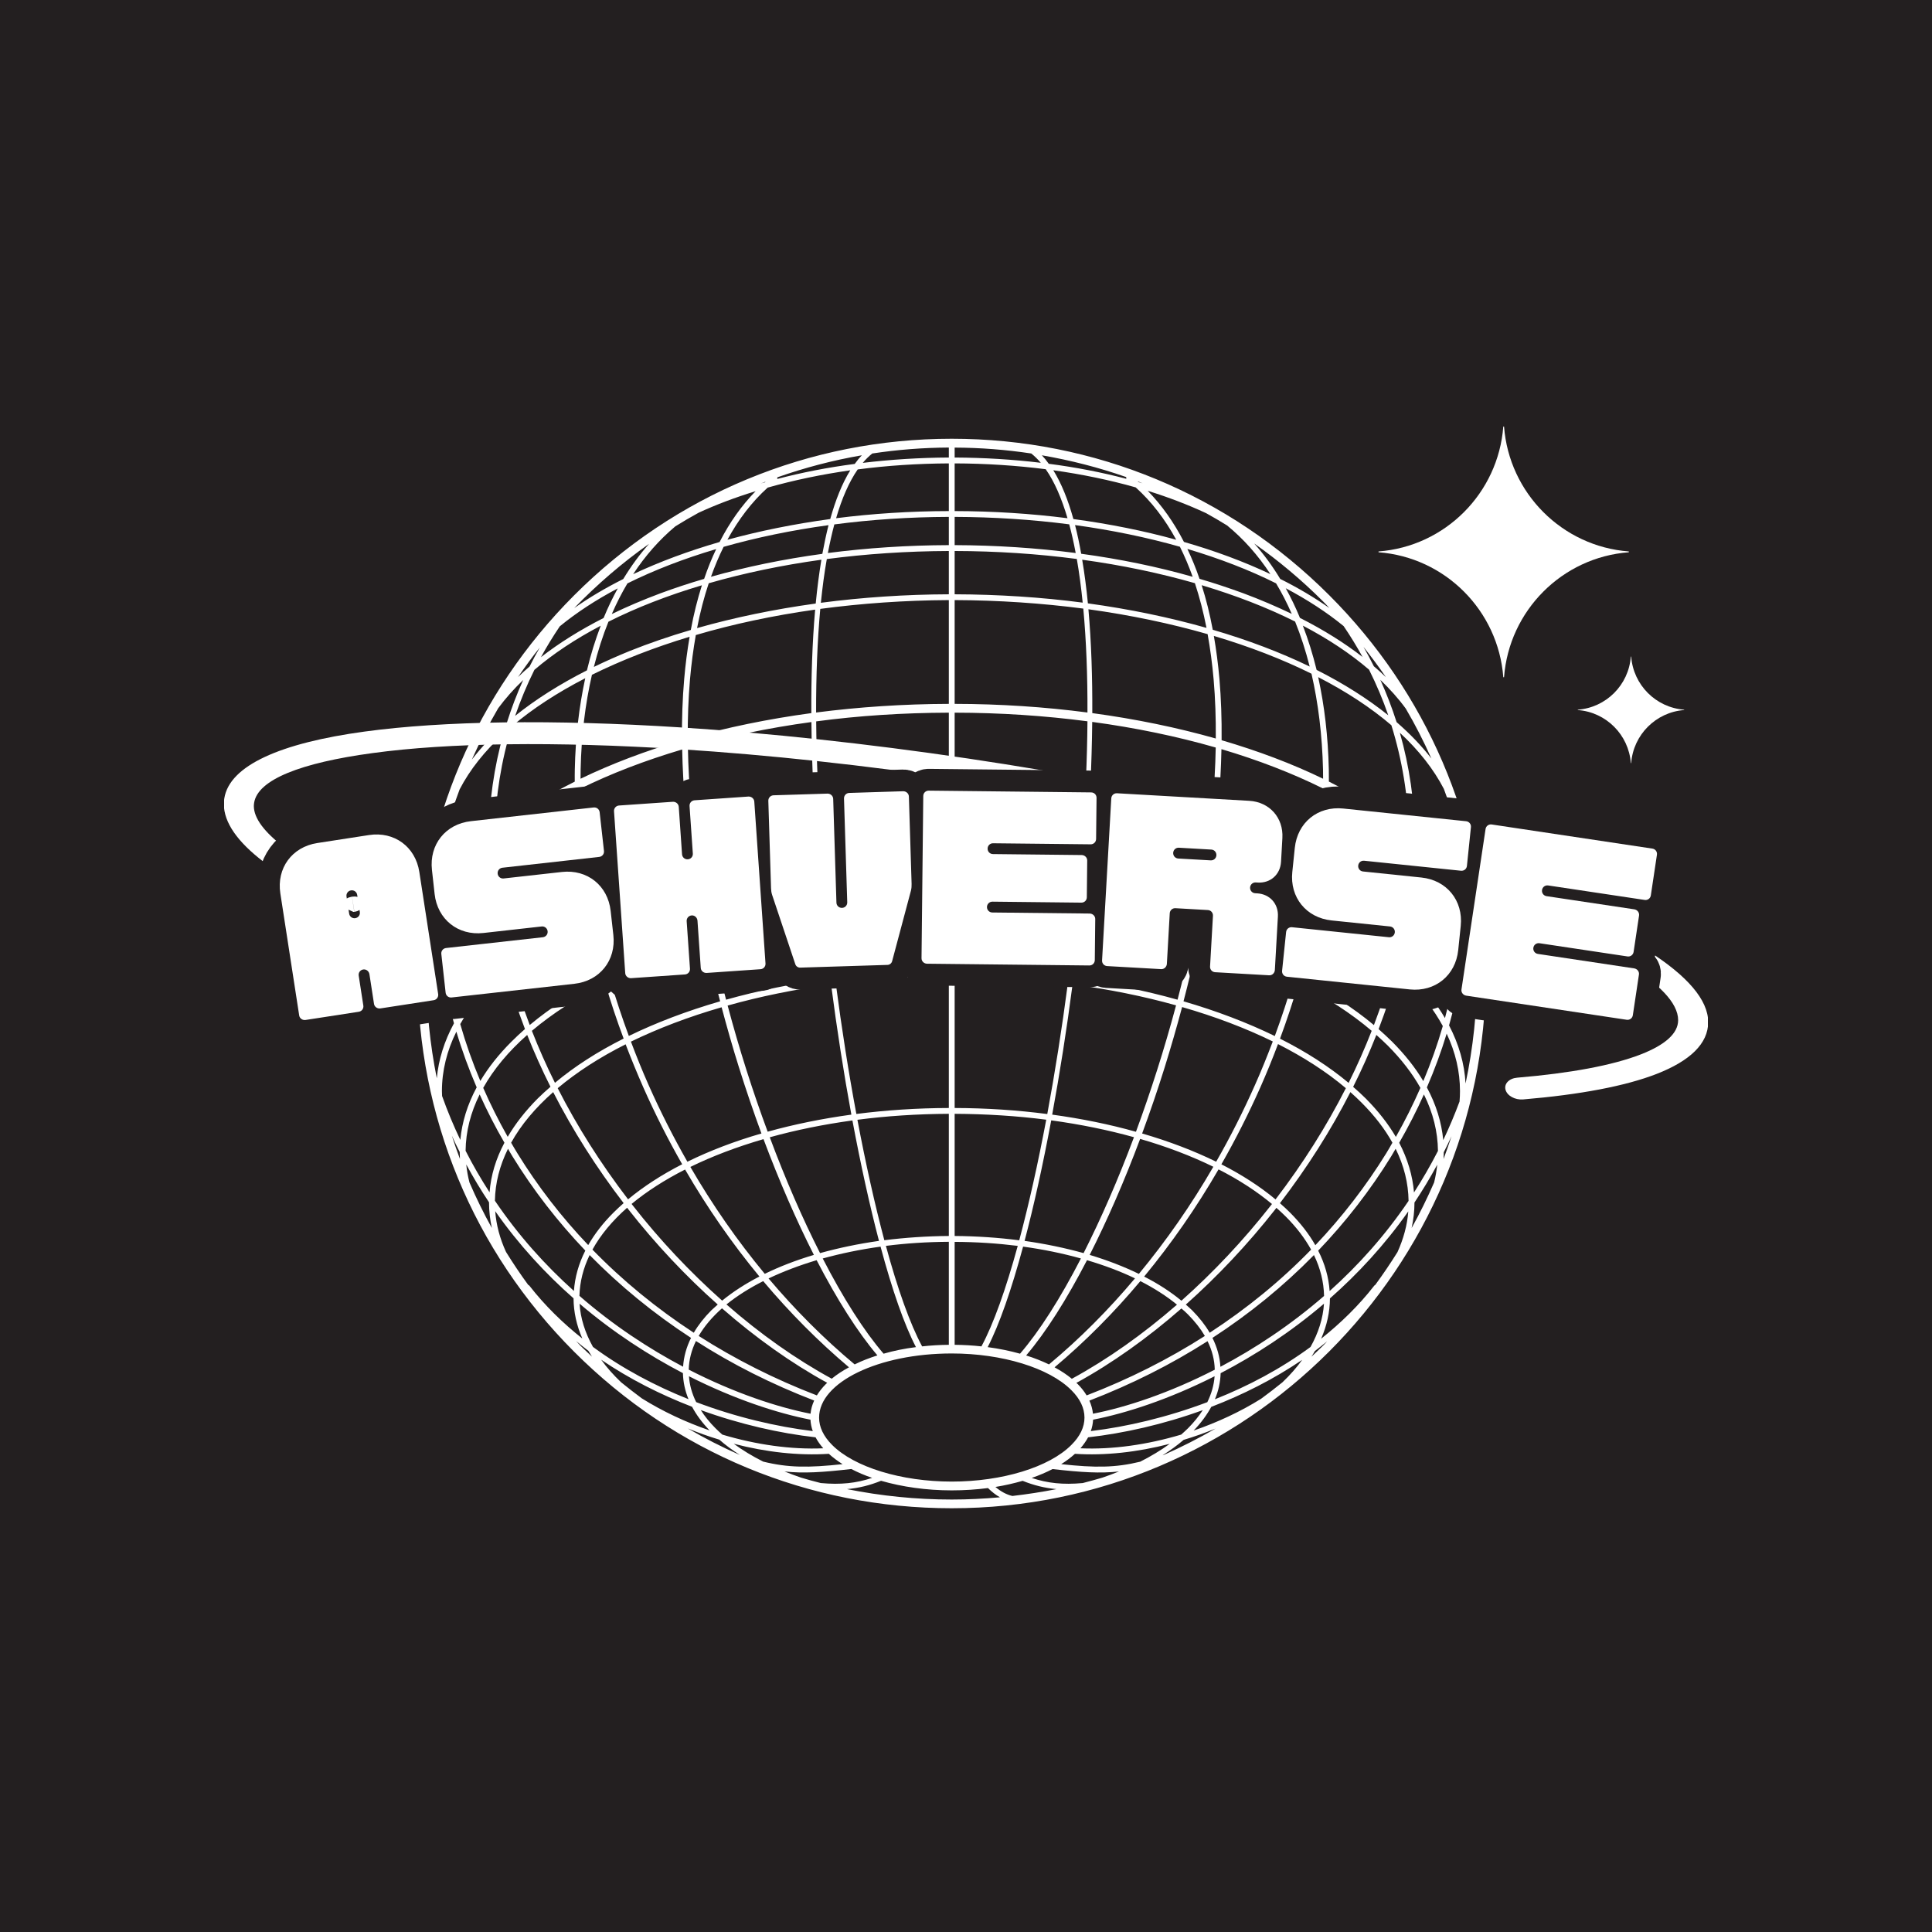 <svg xmlns="http://www.w3.org/2000/svg" xmlns:xlink="http://www.w3.org/1999/xlink" width="500" zoomAndPan="magnify" viewBox="0 0 375 375" height="500" preserveAspectRatio="xMidYMid meet" version="1.0"><defs><g/><clipPath id="b47c6b3e71"><path d="M 43.5 140 L 331.5 140 L 331.5 214 L 43.5 214 Z M 43.5 140 " clip-rule="nonzero"/></clipPath><clipPath id="0f97b9b6eb"><path d="M 267 82.25 L 317 82.25 L 317 132 L 267 132 Z M 267 82.25 " clip-rule="nonzero"/></clipPath></defs><rect x="-37.5" width="450" fill="#ffffff" y="-37.5" height="450" fill-opacity="1"/><rect x="-37.5" width="450" fill="#231f20" y="-37.5" height="450" fill-opacity="1"/><path fill="#ffffff" d="M 84.727 168.953 C 84.637 170.961 84.582 172.984 84.609 175.008 C 84.176 175.832 83.773 176.672 83.41 177.512 C 83.727 174.621 84.176 171.758 84.727 168.953 Z M 125.984 105.562 C 124.148 107.613 122.488 109.898 120.973 112.387 C 117.523 114.121 114.344 116 111.457 118.027 C 115.891 113.441 120.758 109.25 125.984 105.562 Z M 258.023 118.012 C 255.137 115.988 251.945 114.094 248.492 112.371 C 246.977 109.855 245.285 107.559 243.438 105.488 C 248.176 108.828 252.668 112.59 256.84 116.77 C 257.242 117.156 257.633 117.594 258.023 118.012 Z M 284.871 174.996 C 284.914 172.941 284.855 170.918 284.754 168.895 C 285.305 171.699 285.723 174.52 286.039 177.383 C 285.695 176.586 285.305 175.777 284.871 174.996 Z M 284.465 210.305 C 284.25 206.445 283.168 202.684 281.262 199.027 C 283.168 192.305 284.336 185.465 284.727 178.625 C 285.75 181.082 286.371 183.586 286.648 186.113 C 286.66 187.055 286.703 188.008 286.703 188.961 C 286.703 196.223 285.938 203.363 284.465 210.305 Z M 254.543 263.34 C 254.789 262.98 255.004 262.605 255.223 262.227 C 256.031 261.621 256.812 260.984 257.605 260.348 C 257.344 260.609 257.098 260.898 256.84 261.156 C 256.09 261.91 255.309 262.617 254.543 263.34 Z M 111.816 260.289 C 112.613 260.941 113.406 261.594 114.215 262.199 C 114.43 262.574 114.664 262.949 114.906 263.328 C 114.141 262.605 113.375 261.895 112.625 261.156 C 112.352 260.867 112.09 260.578 111.816 260.289 Z M 94.848 164.902 C 94.934 171.555 95.773 178.379 97.418 185.348 C 97.551 185.867 97.68 186.391 97.809 186.91 C 96.883 187.719 96.004 188.543 95.168 189.383 C 92.625 191.926 90.531 194.559 88.914 197.234 C 87.078 190.367 86.039 183.395 85.809 176.414 C 87.871 172.363 90.922 168.504 94.848 164.902 Z M 89.215 153.219 C 91.195 149.402 94.07 145.789 97.723 142.434 C 95.887 148.91 94.922 155.691 94.832 162.676 C 93.836 163.543 92.883 164.426 91.988 165.309 C 89.477 167.836 87.41 170.41 85.75 173.059 C 85.766 169.066 86.055 165.09 86.602 161.145 C 87.367 158.453 88.25 155.809 89.215 153.219 Z M 104.77 125.688 C 104.078 126.891 103.414 128.117 102.793 129.363 C 102.012 130.043 101.262 130.707 100.555 131.414 C 101.895 129.449 103.297 127.523 104.77 125.688 Z M 117.16 119.949 C 112.582 122.277 108.512 124.82 105 127.555 C 106.113 125.516 107.34 123.52 108.656 121.566 C 111.918 118.895 115.703 116.422 119.906 114.207 C 118.906 116.031 117.984 117.938 117.16 119.949 Z M 139.012 106.574 C 138.145 108.383 137.363 110.32 136.672 112.359 C 133.754 113.211 130.922 114.152 128.18 115.164 C 124.828 116.422 121.695 117.75 118.75 119.184 C 119.66 117.086 120.668 115.105 121.781 113.238 C 126.965 110.664 132.758 108.426 139.012 106.574 Z M 131.082 102.164 C 132.57 101.238 134.07 100.355 135.602 99.52 C 139.023 97.941 142.738 96.539 146.664 95.34 C 143.949 98.113 141.625 101.398 139.676 105.199 C 133.637 106.949 127.992 109.047 122.895 111.445 C 125.246 107.859 127.992 104.754 131.082 102.164 Z M 148.441 93.633 C 148.18 93.691 147.922 93.762 147.66 93.852 C 147.98 93.719 148.297 93.605 148.613 93.488 C 148.555 93.531 148.5 93.574 148.441 93.633 Z M 165.902 90.047 C 160.672 90.727 155.633 91.711 150.852 92.969 C 150.883 92.867 150.895 92.75 150.883 92.648 C 156.168 90.785 161.641 89.34 167.289 88.371 C 166.797 88.875 166.336 89.441 165.902 90.047 Z M 218.629 92.938 C 213.848 91.68 208.809 90.699 203.566 90.02 C 203.145 89.426 202.699 88.875 202.223 88.371 C 207.809 89.34 213.297 90.742 218.613 92.605 C 218.582 92.723 218.582 92.824 218.629 92.938 Z M 220.98 93.574 C 220.938 93.531 220.879 93.488 220.824 93.43 C 221.141 93.559 221.473 93.676 221.789 93.805 C 221.531 93.734 221.254 93.648 220.98 93.574 Z M 250.73 119.152 C 247.785 117.738 244.652 116.391 241.316 115.148 C 238.555 114.137 235.727 113.195 232.824 112.344 C 232.129 110.305 231.336 108.383 230.469 106.547 C 236.723 108.41 242.512 110.637 247.684 113.227 C 248.809 115.09 249.82 117.07 250.73 119.152 Z M 260.797 121.523 C 262.125 123.477 263.352 125.473 264.465 127.512 C 260.957 124.793 256.898 122.246 252.32 119.934 C 251.496 117.926 250.57 116 249.562 114.18 C 253.762 116.406 257.531 118.852 260.797 121.523 Z M 266.66 129.316 C 266.039 128.047 265.359 126.801 264.652 125.559 C 266.168 127.48 267.629 129.434 269 131.43 C 268.25 130.723 267.469 129.996 266.66 129.316 Z M 277.52 165.309 C 276.609 164.41 275.656 163.543 274.66 162.66 C 274.559 155.605 273.578 148.766 271.715 142.23 C 275.367 145.613 278.242 149.258 280.25 153.117 C 281.246 155.777 282.125 158.484 282.891 161.23 C 283.441 165.148 283.715 169.082 283.73 173.043 C 282.082 170.398 280.02 167.824 277.52 165.309 Z M 273.996 189.383 C 273.246 188.617 272.438 187.879 271.613 187.156 C 271.773 186.547 271.93 185.941 272.062 185.348 C 273.723 178.379 274.559 171.555 274.633 164.918 C 275.211 165.438 275.773 165.973 276.309 166.523 C 279.5 169.703 281.953 173.016 283.688 176.398 C 283.457 183.496 282.371 190.609 280.465 197.609 C 278.82 194.789 276.652 192.043 273.996 189.383 Z M 276.262 209.844 C 274.703 207.211 272.668 204.664 270.199 202.18 C 269.359 201.355 268.492 200.559 267.586 199.75 C 269.027 195.977 270.285 192.188 271.309 188.383 C 271.945 188.977 272.582 189.57 273.203 190.176 C 276.105 193.082 278.387 196.09 280.047 199.156 C 279.008 202.758 277.738 206.328 276.262 209.844 Z M 283.297 213.805 C 282.328 216.406 281.273 218.895 280.133 221.293 C 279.801 217.809 278.746 214.398 276.957 211.07 C 278.445 207.629 279.73 204.16 280.797 200.633 C 282.516 204.262 283.383 207.992 283.383 211.793 C 283.383 212.461 283.355 213.141 283.297 213.805 Z M 280.234 223.652 C 280.754 222.637 281.246 221.598 281.738 220.543 C 281.246 222.031 280.742 223.492 280.191 224.965 C 280.219 224.52 280.234 224.098 280.234 223.652 Z M 235.812 271.598 C 236.508 269.949 236.867 268.273 236.926 266.535 C 243.555 263.082 250.441 258.641 256.984 253.047 C 256.797 255.895 255.902 258.715 254.371 261.445 C 248.621 265.684 242.27 269.039 235.812 271.598 Z M 225.922 282.383 C 225.832 282.414 225.746 282.457 225.66 282.473 C 227.148 281.516 228.52 280.535 229.746 279.477 C 231.84 278.855 233.922 278.105 235.941 277.281 C 232.691 279.16 229.355 280.867 225.922 282.383 Z M 139.617 279.434 C 140.801 280.477 142.129 281.457 143.574 282.383 C 143.547 282.383 143.516 282.371 143.488 282.355 C 140.078 280.852 136.73 279.145 133.492 277.25 C 135.488 278.074 137.539 278.812 139.617 279.434 Z M 112.496 253.047 C 119.039 258.629 125.926 263.066 132.555 266.523 C 132.598 268.242 132.961 269.934 133.637 271.582 C 127.199 269.008 120.844 265.668 115.094 261.434 C 113.566 258.699 112.668 255.879 112.496 253.047 Z M 89.23 223.605 C 89.23 224.055 89.258 224.488 89.273 224.953 C 88.711 223.449 88.191 221.945 87.699 220.426 C 88.191 221.512 88.695 222.582 89.23 223.605 Z M 101.895 199.734 C 100.984 200.543 100.105 201.34 99.281 202.18 C 96.797 204.652 94.789 207.211 93.23 209.812 C 91.699 206.184 90.398 202.496 89.332 198.766 C 91.426 195.02 94.402 191.465 98.125 188.137 C 99.152 192.016 100.422 195.891 101.895 199.734 Z M 114.199 177.496 C 115.008 181.559 115.992 185.652 117.145 189.73 C 111.703 192.461 106.879 195.555 102.82 198.953 C 101.348 195.078 100.09 191.191 99.078 187.316 C 103.281 183.715 108.367 180.434 114.199 177.496 Z M 113.594 131.645 C 112.41 137.113 111.703 143.012 111.57 149.328 C 111.543 150.125 111.559 150.922 111.559 151.715 C 105.652 154.664 100.41 158.004 96.004 161.68 C 96.191 154.508 97.305 147.582 99.355 140.973 C 103.355 137.574 108.148 134.453 113.594 131.645 Z M 113.926 130.113 C 108.625 132.805 103.945 135.766 99.988 138.949 C 101.043 135.898 102.285 132.918 103.73 130.012 C 107.371 126.891 111.703 124.027 116.598 121.453 C 115.559 124.184 114.648 127.078 113.926 130.113 Z M 134.086 122.277 C 129.941 123.492 125.957 124.863 122.199 126.367 C 119.789 127.352 117.477 128.379 115.27 129.449 C 116.047 126.367 116.988 123.418 118.098 120.672 C 123.531 117.938 129.637 115.566 136.238 113.602 C 135.387 116.305 134.648 119.195 134.086 122.277 Z M 159.43 108.641 C 158.984 111.359 158.609 114.207 158.332 117.145 C 150.289 118.258 142.551 119.848 135.301 121.914 C 135.906 118.805 136.656 115.914 137.566 113.211 C 144.383 111.246 151.719 109.711 159.43 108.641 Z M 160.816 101.934 C 160.371 103.695 159.98 105.547 159.617 107.5 C 152.094 108.527 144.832 110.016 138 111.953 C 138.734 109.898 139.547 107.961 140.453 106.141 C 146.824 104.332 153.668 102.914 160.816 101.934 Z M 184.168 99.199 C 176.676 99.215 169.324 99.691 162.289 100.586 C 163.402 96.758 164.805 93.531 166.48 91.117 C 172.211 90.363 178.133 89.977 184.168 89.945 Z M 207.203 100.586 C 200.156 99.691 192.805 99.215 185.297 99.199 L 185.297 89.945 C 191.363 89.961 197.281 90.352 202.973 91.074 C 204.676 93.504 206.062 96.727 207.203 100.586 Z M 209.859 107.484 C 209.516 105.547 209.125 103.684 208.664 101.918 C 215.824 102.902 222.656 104.316 229.023 106.125 C 229.934 107.949 230.758 109.898 231.496 111.953 C 224.648 110 217.398 108.512 209.859 107.484 Z M 234.18 121.871 C 226.988 119.832 219.262 118.227 211.16 117.113 C 210.871 114.18 210.512 111.344 210.051 108.641 C 217.773 109.695 225.113 111.246 231.93 113.195 C 232.824 115.898 233.574 118.777 234.18 121.871 Z M 254.211 129.375 C 248.535 126.629 242.227 124.23 235.395 122.234 C 234.816 119.152 234.109 116.289 233.242 113.586 C 239.855 115.566 245.949 117.926 251.379 120.645 C 252.492 123.391 253.43 126.312 254.211 129.375 Z M 255.555 130.027 C 254.816 127.004 253.922 124.141 252.883 121.438 C 257.777 123.996 262.098 126.859 265.734 129.984 C 267.164 132.848 268.422 135.809 269.461 138.832 C 265.477 135.637 260.797 132.672 255.555 130.027 Z M 257.938 151.703 C 257.938 150.922 257.938 150.125 257.922 149.328 C 257.777 142.938 257.07 136.953 255.859 131.43 C 261.289 134.219 266.082 137.359 270.066 140.77 C 272.148 147.449 273.305 154.434 273.492 161.664 C 269.07 158.004 263.844 154.664 257.938 151.703 Z M 252.332 189.73 C 253.488 185.695 254.457 181.66 255.25 177.656 C 261.102 180.621 266.168 183.93 270.344 187.547 C 269.348 191.348 268.117 195.18 266.676 198.969 C 262.602 195.555 257.777 192.477 252.332 189.73 Z M 261.766 210.188 C 257.98 207.023 253.504 204.145 248.449 201.602 C 249.777 198.027 250.961 194.441 252.016 190.828 C 257.445 193.574 262.227 196.668 266.242 200.082 C 264.914 203.48 263.426 206.848 261.766 210.188 Z M 270.934 220.672 C 269.445 218.129 267.496 215.641 265.086 213.211 C 264.32 212.445 263.484 211.691 262.645 210.957 C 264.32 207.629 265.809 204.262 267.152 200.879 C 267.918 201.57 268.684 202.266 269.391 202.973 C 272.031 205.633 274.125 208.352 275.699 211.156 C 274.285 214.367 272.711 217.551 270.934 220.672 Z M 212.145 274.402 C 212.055 273.551 211.824 272.695 211.449 271.859 C 219.652 268.691 227.32 264.832 234.383 260.32 C 235.277 262.113 235.742 263.965 235.785 265.855 C 226.918 270.41 218.539 273.16 212.145 274.402 Z M 211.723 277.773 C 211.984 277.062 212.129 276.312 212.172 275.559 C 218.539 274.316 226.875 271.625 235.754 267.129 C 235.625 268.836 235.148 270.527 234.34 272.16 C 226.555 275.098 218.727 276.934 211.723 277.773 Z M 205.977 284.191 C 206.973 283.57 207.867 282.891 208.648 282.184 C 214.484 282.57 220.809 281.863 227.047 280.246 C 225.344 281.488 223.406 282.66 221.312 283.715 C 216.488 284.887 212.605 284.914 205.977 284.191 Z M 171.012 287.418 C 175.102 288.602 179.809 289.281 184.734 289.281 C 187.172 289.281 189.527 289.121 191.766 288.832 C 192.516 289.57 193.297 290.18 194.09 290.625 C 191 290.902 187.883 291.059 184.734 291.059 C 177.828 291.059 171.027 290.367 164.398 289.035 C 166.711 288.832 168.848 288.297 171.012 287.418 Z M 160.875 282.184 C 161.656 282.891 162.551 283.57 163.547 284.191 C 156.875 284.914 152.988 284.887 148.137 283.699 C 146.043 282.645 144.121 281.488 142.418 280.23 C 148.672 281.863 155.027 282.57 160.875 282.184 Z M 157.309 275.559 C 157.352 276.297 157.496 277.047 157.758 277.773 C 150.75 276.918 142.91 275.098 135.125 272.148 C 134.316 270.512 133.84 268.836 133.727 267.129 C 142.594 271.613 150.926 274.316 157.309 275.559 Z M 135.082 260.289 C 142.16 264.832 149.828 268.691 158.031 271.844 C 157.641 272.684 157.41 273.535 157.324 274.402 C 150.926 273.145 142.562 270.398 133.684 265.844 C 133.727 263.934 134.215 262.082 135.082 260.289 Z M 97.91 221.801 C 96.25 224.922 95.281 228.133 95.023 231.43 C 93.359 228.855 91.801 226.195 90.371 223.363 C 90.414 219.602 91.352 215.945 93.102 212.43 C 94.531 215.609 96.133 218.734 97.91 221.801 Z M 106.848 210.941 C 105.984 211.691 105.16 212.445 104.379 213.211 C 101.984 215.625 100.031 218.113 98.547 220.656 C 96.785 217.535 95.195 214.367 93.793 211.156 C 95.816 207.527 98.703 204.086 102.328 200.879 C 103.672 204.246 105.176 207.617 106.848 210.941 Z M 121.047 201.586 C 115.977 204.129 111.5 207.008 107.715 210.176 C 106.055 206.848 104.566 203.465 103.238 200.082 C 107.211 196.727 112.004 193.633 117.477 190.871 C 118.531 194.457 119.715 198.043 121.047 201.586 Z M 137.133 183.281 C 137.914 186.938 138.793 190.641 139.777 194.355 C 133.336 196.223 127.398 198.477 122.055 201.078 C 120.742 197.523 119.559 193.953 118.504 190.367 C 124.078 187.648 130.348 185.262 137.133 183.281 Z M 134.59 169.602 C 135.227 173.707 135.977 177.887 136.875 182.125 C 130.102 184.09 123.816 186.461 118.188 189.223 C 117.031 185.133 116.047 181.039 115.238 176.977 C 121.047 174.141 127.543 171.656 134.59 169.602 Z M 132.41 145.469 C 132.555 152.699 133.234 160.406 134.418 168.43 C 127.387 170.469 120.871 172.926 115.008 175.789 C 113.535 168.039 112.758 160.406 112.668 153.074 C 118.574 150.152 125.203 147.609 132.41 145.469 Z M 132.801 131.805 C 132.469 135.578 132.34 139.555 132.367 143.676 C 125.262 145.758 118.648 148.273 112.684 151.152 C 112.684 150.559 112.684 149.953 112.699 149.359 C 112.844 142.781 113.594 136.621 114.895 130.98 C 120.598 128.16 126.953 125.676 133.855 123.594 C 133.406 126.211 133.047 128.93 132.801 131.805 Z M 157.48 138.414 C 149.047 139.555 141.004 141.219 133.492 143.344 C 133.465 139.426 133.609 135.594 133.926 131.891 C 134.188 128.871 134.578 125.977 135.055 123.262 C 142.289 121.133 150.074 119.473 158.219 118.328 C 157.656 124.809 157.438 131.691 157.48 138.414 Z M 184.168 116.477 L 184.168 136.621 C 175.332 136.648 166.695 137.227 158.406 138.297 C 158.391 131.125 158.652 124.344 159.215 118.184 C 167.242 117.113 175.605 116.523 184.168 116.477 Z M 184.168 106.949 L 184.168 115.352 C 175.75 115.379 167.402 115.945 159.328 117 C 159.633 114.02 160.008 111.156 160.484 108.512 C 168.066 107.516 176.012 106.98 184.168 106.949 Z M 184.168 105.809 C 176.141 105.836 168.285 106.355 160.688 107.34 C 161.062 105.387 161.48 103.523 161.945 101.789 C 169.094 100.848 176.543 100.355 184.168 100.328 Z M 185.297 105.809 L 185.297 100.328 C 192.938 100.355 200.387 100.848 207.535 101.773 C 208.012 103.508 208.418 105.375 208.793 107.34 C 201.195 106.355 193.324 105.836 185.297 105.809 Z M 185.297 115.352 L 185.297 106.949 C 193.469 106.965 201.414 107.5 209.008 108.496 C 209.473 111.156 209.848 113.992 210.148 116.969 C 202.191 115.93 193.844 115.379 185.297 115.352 Z M 211.074 138.297 C 202.801 137.215 194.148 136.633 185.297 136.621 L 185.297 116.477 C 193.902 116.508 202.266 117.086 210.266 118.125 C 210.844 124.301 211.102 131.109 211.074 138.297 Z M 235.566 131.891 C 235.887 135.594 236.016 139.426 235.984 143.344 C 228.492 141.219 220.445 139.555 212.012 138.414 C 212.043 131.66 211.84 124.762 211.262 118.258 C 219.438 119.387 227.191 121.02 234.398 123.086 C 234.902 125.879 235.293 128.812 235.566 131.891 Z M 237.113 143.676 C 237.156 139.555 237.012 135.578 236.695 131.805 C 236.434 128.883 236.074 126.109 235.609 123.434 C 242.512 125.488 248.867 127.945 254.559 130.766 C 255.871 136.477 256.637 142.691 256.797 149.359 C 256.812 149.953 256.797 150.559 256.812 151.152 C 250.848 148.262 244.23 145.758 237.113 143.676 Z M 235.047 168.531 C 236.262 160.449 236.938 152.699 237.082 145.41 C 244.246 147.535 250.875 150.098 256.812 153.047 C 256.738 160.422 255.93 168.129 254.457 175.934 C 248.609 173.059 242.082 170.586 235.047 168.531 Z M 232.605 182.137 C 233.504 177.93 234.238 173.797 234.875 169.73 C 235.727 169.977 236.594 170.211 237.445 170.469 C 243.539 172.391 249.141 174.621 254.211 177.121 C 253.418 181.141 252.449 185.188 251.309 189.223 C 245.66 186.477 239.395 184.09 232.605 182.137 Z M 229.719 194.355 C 230.699 190.625 231.582 186.91 232.359 183.238 C 239.133 185.188 245.387 187.574 250.992 190.32 C 249.938 193.922 248.754 197.523 247.438 201.094 C 242.094 198.492 236.145 196.223 229.719 194.355 Z M 243.598 210.578 C 241.316 215.727 238.801 220.699 236.059 225.488 C 231.727 223.363 226.902 221.523 221.688 220.008 C 223.234 215.828 224.707 211.52 226.078 207.125 C 227.293 203.207 228.418 199.316 229.445 195.469 C 235.828 197.305 241.734 199.547 247.047 202.148 C 245.965 204.984 244.84 207.805 243.598 210.578 Z M 247.582 232.805 C 244.578 230.301 241.039 228.016 237.07 225.992 C 239.812 221.191 242.34 216.203 244.637 211.043 C 245.863 208.266 247.004 205.477 248.059 202.656 C 253.07 205.199 257.504 208.062 261.23 211.215 C 257.461 218.633 252.883 225.879 247.582 232.805 Z M 250.398 235.363 C 249.777 234.742 249.113 234.133 248.434 233.539 C 253.734 226.629 258.328 219.398 262.109 211.98 C 262.863 212.66 263.598 213.328 264.277 214.02 C 266.805 216.551 268.797 219.141 270.27 221.801 C 269.879 222.48 269.492 223.16 269.086 223.824 C 265.113 230.258 260.492 236.23 255.309 241.695 C 254.066 239.512 252.434 237.414 250.398 235.363 Z M 231.395 254.332 C 231.004 253.957 230.586 253.582 230.168 253.219 C 236.363 247.711 242.227 241.48 247.523 234.742 C 247.598 234.641 247.668 234.523 247.742 234.438 C 248.391 235 249.012 235.578 249.59 236.156 C 251.656 238.227 253.273 240.367 254.484 242.551 C 248.637 248.578 242.035 253.973 234.801 258.684 C 233.934 257.195 232.793 255.75 231.395 254.332 Z M 209.168 268.633 C 209.082 268.547 209.008 268.488 208.922 268.418 C 215.867 264.613 222.758 259.699 229.312 253.973 C 229.762 254.348 230.195 254.738 230.598 255.145 C 231.941 256.504 233.027 257.891 233.863 259.309 C 226.785 263.832 219.117 267.695 210.914 270.848 C 210.453 270.078 209.875 269.344 209.168 268.633 Z M 140.137 253.941 C 146.707 259.684 153.609 264.598 160.559 268.402 C 160.473 268.488 160.383 268.547 160.312 268.633 C 159.605 269.344 159.027 270.078 158.551 270.848 C 150.348 267.695 142.691 263.82 135.617 259.309 C 136.715 257.414 138.246 255.621 140.137 253.941 Z M 121.723 234.422 C 121.812 234.523 121.883 234.641 121.969 234.742 C 127.254 241.48 133.117 247.711 139.312 253.207 C 138.895 253.582 138.477 253.957 138.07 254.332 C 136.672 255.734 135.531 257.195 134.664 258.684 C 127.441 253.973 120.844 248.562 114.996 242.551 C 116.57 239.688 118.852 236.953 121.723 234.422 Z M 121.047 233.527 C 120.367 234.121 119.703 234.742 119.082 235.363 C 117.031 237.402 115.414 239.512 114.172 241.668 C 108.973 236.215 104.367 230.258 100.41 223.824 C 99.988 223.16 99.613 222.48 99.211 221.801 C 101.129 218.328 103.891 215.047 107.371 211.98 C 111.168 219.387 115.746 226.613 121.047 233.527 Z M 124.859 211.043 C 127.141 216.191 129.668 221.18 132.41 225.98 C 128.438 228.016 124.902 230.301 121.91 232.789 C 116.613 225.879 112.02 218.633 108.25 211.215 C 111.945 208.105 116.379 205.242 121.434 202.699 C 122.504 205.504 123.645 208.281 124.859 211.043 Z M 143.414 207.125 C 144.789 211.52 146.262 215.828 147.793 220.008 C 142.578 221.512 137.754 223.363 133.422 225.488 C 130.691 220.699 128.164 215.727 125.883 210.578 C 124.656 207.816 123.531 205.012 122.461 202.18 C 127.73 199.621 133.637 197.363 140.066 195.512 C 141.09 199.344 142.188 203.234 143.414 207.125 Z M 161.309 191.074 C 162.449 199.82 163.777 208.352 165.25 216.348 C 159.547 217.129 154.102 218.242 149.004 219.66 C 146.129 211.91 143.488 203.652 141.234 195.18 C 147.488 193.418 154.219 192.043 161.309 191.074 Z M 159.836 178.551 C 160.227 182.355 160.672 186.172 161.148 189.93 C 154.059 190.887 147.27 192.258 140.93 194.039 C 139.965 190.379 139.082 186.68 138.289 182.961 C 144.988 181.082 152.227 179.578 159.836 178.551 Z M 158.566 164.586 C 158.766 167.23 158.969 169.66 159.172 171.801 C 159.328 173.664 159.52 175.543 159.719 177.41 C 152.094 178.422 144.816 179.91 138.027 181.805 C 137.148 177.625 136.367 173.449 135.734 169.27 C 142.836 167.258 150.508 165.684 158.566 164.586 Z M 158.492 163.457 C 150.434 164.527 142.738 166.09 135.559 168.113 C 134.375 160.305 133.652 152.57 133.523 145.137 C 140.961 142.996 149.004 141.305 157.496 140.148 C 157.566 148.551 158 156.676 158.492 163.457 Z M 184.168 161.734 C 175.68 161.75 167.375 162.301 159.402 163.328 C 158.824 155.332 158.477 147.48 158.422 140.02 C 166.637 138.918 175.273 138.355 184.168 138.328 Z M 210.078 163.371 C 202.121 162.328 193.801 161.766 185.297 161.734 L 185.297 138.328 C 194.148 138.34 202.801 138.918 211.074 140.004 C 211.016 147.48 210.668 155.344 210.078 163.371 Z M 211.004 163.484 C 211.492 156.691 211.91 148.562 212 140.121 C 220.434 141.262 228.477 142.938 235.973 145.094 C 235.828 152.555 235.105 160.348 233.922 168.199 C 226.758 166.16 219.059 164.57 211.004 163.484 Z M 209.773 177.41 C 209.961 175.543 210.148 173.664 210.324 171.801 C 210.512 169.676 210.715 167.273 210.914 164.641 C 218.871 165.727 226.543 167.332 233.746 169.398 C 233.098 173.535 232.332 177.672 231.453 181.805 C 224.664 179.91 217.387 178.422 209.773 177.41 Z M 208.332 189.93 C 208.809 186.156 209.254 182.355 209.66 178.523 C 217.227 179.551 224.477 181.012 231.219 182.906 C 230.41 186.648 229.531 190.367 228.562 194.039 C 222.207 192.258 215.438 190.887 208.332 189.93 Z M 204.23 216.348 C 205.703 208.34 207.047 199.809 208.188 191.059 C 215.234 192.016 221.977 193.371 228.273 195.137 C 226.008 203.625 223.348 211.91 220.488 219.676 C 215.391 218.242 209.934 217.129 204.23 216.348 Z M 210.324 243.227 C 206.727 242.23 202.887 241.422 198.871 240.855 C 200.691 233.973 202.438 226.035 204.043 217.461 C 209.672 218.227 215.059 219.328 220.102 220.73 C 217.023 228.973 213.688 236.59 210.324 243.227 Z M 221.055 247.262 C 218.152 245.844 214.961 244.617 211.508 243.574 C 214.914 236.867 218.238 229.246 221.301 221.062 C 226.453 222.551 231.234 224.375 235.508 226.469 C 231.207 233.902 226.352 240.855 221.055 247.262 Z M 222.078 247.781 C 227.363 241.379 232.215 234.41 236.52 226.977 C 240.449 228.973 243.93 231.242 246.891 233.699 C 246.801 233.816 246.715 233.918 246.629 234.031 C 241.344 240.77 235.48 246.988 229.312 252.469 C 227.234 250.746 224.809 249.172 222.078 247.781 Z M 210.988 244.602 C 214.352 245.602 217.484 246.77 220.301 248.129 C 215.148 254.262 209.559 259.871 203.609 264.832 C 202.25 264.18 200.762 263.586 199.176 263.094 C 203.031 258.555 207.059 252.191 210.988 244.602 Z M 198.582 241.969 C 202.512 242.504 206.281 243.285 209.805 244.27 C 205.805 252.035 201.758 258.383 197.988 262.75 C 196.012 262.199 193.902 261.766 191.707 261.477 C 193.977 257.094 196.316 250.344 198.582 241.969 Z M 185.297 241.047 C 189.5 241.059 193.602 241.336 197.543 241.824 C 195.246 250.211 192.848 256.965 190.496 261.332 C 188.82 261.145 187.074 261.043 185.297 261.027 Z M 178.984 261.332 C 176.633 256.965 174.234 250.211 171.953 241.824 C 175.852 241.32 179.953 241.059 184.168 241.031 L 184.168 261.027 C 182.406 261.043 180.66 261.145 178.984 261.332 Z M 171.504 262.75 C 167.734 258.383 163.691 252.035 159.691 244.27 C 163.199 243.301 166.957 242.52 170.914 241.969 C 173.164 250.355 175.504 257.094 177.785 261.477 C 175.578 261.75 173.469 262.184 171.504 262.75 Z M 165.887 264.832 C 159.938 259.871 154.348 254.262 149.176 248.145 C 152.008 246.801 155.129 245.613 158.508 244.602 C 162.434 252.191 166.465 258.555 170.305 263.082 C 168.719 263.586 167.23 264.164 165.887 264.832 Z M 147.402 247.77 C 144.688 249.172 142.246 250.746 140.168 252.453 C 134 246.973 128.137 240.77 122.863 234.031 C 122.766 233.918 122.676 233.801 122.59 233.684 C 125.523 231.258 129.016 229.016 132.973 227.004 C 137.277 234.422 142.117 241.379 147.402 247.77 Z M 157.973 243.574 C 154.535 244.602 151.328 245.832 148.441 247.25 C 143.141 240.855 138.305 233.918 134 226.5 C 138.246 224.418 143.027 222.609 148.195 221.105 C 151.258 229.262 154.578 236.883 157.973 243.574 Z M 170.609 240.855 C 166.594 241.422 162.766 242.23 159.172 243.227 C 155.805 236.59 152.484 228.973 149.41 220.746 C 154.418 219.355 159.793 218.258 165.453 217.477 C 167.055 226.035 168.805 233.973 170.609 240.855 Z M 184.168 216.191 L 184.168 239.902 C 179.867 239.934 175.68 240.223 171.648 240.727 C 169.816 233.844 168.039 225.906 166.422 217.348 C 172.098 216.609 178.047 216.219 184.168 216.191 Z M 184.168 189.512 L 184.168 215.062 C 178.004 215.078 171.98 215.48 166.219 216.219 C 164.715 208.207 163.375 199.664 162.234 190.945 C 169.25 190.031 176.602 189.543 184.168 189.512 Z M 184.168 176.891 L 184.168 188.383 C 176.586 188.398 169.195 188.891 162.09 189.801 C 161.598 186.043 161.148 182.238 160.746 178.406 C 168.242 177.453 176.082 176.918 184.168 176.891 Z M 184.168 175.762 C 176.098 175.777 168.195 176.297 160.629 177.281 C 160.195 173 159.805 168.707 159.488 164.469 C 167.375 163.441 175.648 162.895 184.168 162.863 Z M 185.297 175.762 L 185.297 162.879 C 193.699 162.906 201.992 163.484 209.992 164.527 C 209.688 168.75 209.297 173.016 208.852 177.281 C 201.281 176.297 193.383 175.777 185.297 175.762 Z M 185.297 188.383 L 185.297 176.891 C 193.355 176.918 201.211 177.426 208.75 178.395 C 208.344 182.227 207.898 186.043 207.406 189.816 C 200.301 188.891 192.891 188.398 185.297 188.383 Z M 185.297 215.062 L 185.297 189.512 C 192.836 189.527 200.199 190.02 207.262 190.93 C 206.121 199.664 204.762 208.207 203.277 216.234 C 197.5 215.48 191.461 215.078 185.297 215.062 Z M 185.297 216.191 C 191.406 216.219 197.355 216.594 203.074 217.332 C 201.457 225.906 199.68 233.844 197.832 240.742 C 193.801 240.223 189.598 239.934 185.297 239.902 Z M 161.438 267.605 C 154.508 263.832 147.574 258.945 141.004 253.191 C 143.027 251.559 145.422 250.039 148.137 248.664 C 153.293 254.797 158.867 260.391 164.789 265.395 C 163.547 266.059 162.422 266.797 161.438 267.605 Z M 204.691 265.395 C 210.625 260.406 216.199 254.797 221.344 248.664 C 224.027 250.039 226.41 251.559 228.449 253.234 C 221.875 258.961 214.973 263.848 208.043 267.621 C 207.059 266.812 205.949 266.074 204.691 265.395 Z M 196.504 290.367 C 195.363 290.105 194.266 289.512 193.211 288.617 C 195.074 288.312 196.836 287.906 198.496 287.43 C 200.66 288.297 202.785 288.832 205.066 289.035 C 202.25 289.598 199.375 290.031 196.504 290.367 Z M 207.953 280.461 C 203.652 284.785 194.523 287.574 184.734 287.574 C 174.941 287.574 165.828 284.785 161.512 280.461 C 159.836 278.785 158.984 276.992 158.984 275.156 C 158.984 268.285 170.535 262.707 184.734 262.707 C 194.523 262.707 203.652 265.512 207.953 269.832 C 209.645 271.512 210.496 273.305 210.496 275.156 C 210.496 276.992 209.645 278.785 207.953 280.461 Z M 96.062 233.062 C 96.121 229.594 97 226.223 98.602 222.973 C 98.879 223.461 99.152 223.941 99.457 224.43 C 103.512 231.023 108.266 237.141 113.609 242.738 C 112.324 245.281 111.586 247.898 111.398 250.574 C 105.867 245.613 100.625 239.816 96.062 233.062 Z M 112.469 251.527 C 112.539 248.797 113.219 246.148 114.445 243.605 C 120.324 249.59 126.91 254.984 134.129 259.684 C 133.219 261.504 132.715 263.371 132.586 265.277 C 125.914 261.75 119.008 257.227 112.469 251.527 Z M 138.879 277.223 C 137.727 276.078 136.785 274.895 136.02 273.695 C 143.719 276.484 151.43 278.207 158.305 278.984 C 158.695 279.723 159.188 280.418 159.793 281.113 C 153.555 281.387 146.766 280.418 140.195 278.453 C 139.746 278.047 139.285 277.641 138.879 277.223 Z M 155.488 286.809 C 154.391 286.434 153.309 286.027 152.27 285.609 C 155.895 286.012 159.633 285.781 165.238 285.133 C 166.48 285.781 167.82 286.359 169.281 286.852 C 166.203 287.895 163.129 288.211 159.375 287.863 C 159.359 287.863 159.328 287.863 159.328 287.863 C 158.043 287.547 156.758 287.184 155.488 286.809 Z M 213.977 286.809 C 212.707 287.184 211.434 287.531 210.148 287.863 C 210.137 287.863 210.137 287.863 210.121 287.863 C 206.367 288.211 203.32 287.895 200.258 286.867 C 201.715 286.359 203.074 285.781 204.301 285.145 C 209.859 285.781 213.586 286.012 217.199 285.609 C 216.156 286.027 215.074 286.434 213.977 286.809 Z M 229.27 278.453 C 222.699 280.418 215.926 281.387 209.715 281.113 C 210.309 280.418 210.801 279.723 211.203 278.984 C 218.051 278.207 225.762 276.5 233.457 273.707 C 232.68 274.895 231.738 276.078 230.598 277.223 C 230.18 277.641 229.719 278.047 229.27 278.453 Z M 236.883 265.293 C 236.766 263.371 236.246 261.52 235.336 259.684 C 242.57 254.984 249.156 249.605 255.035 243.605 C 256.289 246.18 256.941 248.84 257 251.543 C 250.457 257.227 243.555 261.766 236.883 265.293 Z M 258.082 250.59 C 257.895 247.914 257.156 245.297 255.859 242.75 C 261.23 237.141 265.98 231.023 270.039 224.43 C 270.328 223.941 270.602 223.461 270.891 222.973 C 272.508 226.254 273.359 229.637 273.402 233.094 C 268.84 239.832 263.613 245.629 258.082 250.59 Z M 274.457 231.457 C 274.184 228.16 273.215 224.953 271.586 221.812 C 273.348 218.734 274.965 215.609 276.379 212.43 C 278.156 216 279.066 219.645 279.109 223.391 C 277.664 226.211 276.105 228.898 274.457 231.457 Z M 270.66 186.301 C 266.387 182.672 261.273 179.375 255.512 176.457 C 257 168.676 257.82 160.984 257.922 153.594 C 263.914 156.645 269.16 160.117 273.52 163.918 C 273.52 170.789 272.684 177.859 270.965 185.086 C 270.875 185.492 270.762 185.898 270.66 186.301 Z M 220.434 94.602 C 223.508 97.363 226.121 100.762 228.305 104.766 C 222.035 103.031 215.336 101.688 208.344 100.746 C 207.32 97.059 206.035 93.836 204.445 91.277 C 210.035 92.059 215.391 93.172 220.434 94.602 Z M 149.004 94.645 C 154.043 93.215 159.43 92.086 165.035 91.289 C 163.445 93.852 162.176 97.074 161.148 100.746 C 154.16 101.699 147.461 103.047 141.191 104.766 C 143.344 100.805 145.941 97.406 149.004 94.645 Z M 98.516 185.086 C 96.812 177.859 95.977 170.773 95.961 163.906 C 100.277 160.16 105.52 156.703 111.559 153.641 C 111.672 160.969 112.48 168.574 113.953 176.297 C 108.18 179.203 103.066 182.469 98.777 186.086 C 98.691 185.754 98.602 185.422 98.516 185.086 Z M 85.777 211.793 C 85.777 207.816 86.746 203.941 88.582 200.242 C 89.664 203.887 90.992 207.5 92.523 211.055 C 90.734 214.367 89.68 217.781 89.348 221.25 C 88.047 218.531 86.863 215.699 85.809 212.734 C 85.793 212.43 85.777 212.113 85.777 211.793 Z M 91.121 229.508 C 90.82 228.352 90.617 227.191 90.5 226.023 C 91.887 228.582 93.359 231.039 94.922 233.367 C 94.922 233.383 94.922 233.395 94.922 233.41 C 94.922 235.074 95.109 236.723 95.469 238.355 C 93.867 235.477 92.422 232.527 91.121 229.508 Z M 102.762 249.562 C 102.691 249.488 102.617 249.43 102.531 249.402 C 101 247.32 99.57 245.18 98.215 242.996 C 97.027 240.41 96.32 237.762 96.121 235.09 C 100.684 241.594 105.867 247.203 111.324 252.004 C 111.34 254.652 111.918 257.27 113.031 259.812 C 109.246 256.805 105.75 253.406 102.762 249.562 Z M 120.555 268.301 C 119.066 266.883 117.766 265.422 116.684 263.918 C 122.242 267.695 128.25 270.715 134.332 273.059 C 135.168 274.633 136.297 276.152 137.727 277.641 C 133.074 276.035 128.613 273.941 124.582 271.426 C 123.227 270.41 121.883 269.387 120.555 268.301 Z M 248.926 268.301 C 247.566 269.398 246.184 270.469 244.781 271.496 C 240.766 274.012 236.305 276.078 231.684 277.672 C 233.098 276.211 234.238 274.664 235.105 273.074 C 241.184 270.746 247.191 267.723 252.754 263.949 C 251.684 265.438 250.398 266.898 248.926 268.301 Z M 266.934 249.402 C 266.863 249.43 266.789 249.488 266.73 249.562 C 263.727 253.422 260.219 256.82 256.434 259.844 C 257.547 257.281 258.125 254.664 258.141 252.02 C 263.598 247.219 268.781 241.609 273.348 235.133 C 273.145 237.805 272.422 240.438 271.254 243.027 C 269.895 245.195 268.465 247.32 266.934 249.402 Z M 273.996 238.355 C 274.355 236.734 274.547 235.074 274.547 233.41 C 276.105 231.066 277.578 228.641 278.965 226.066 C 278.848 227.223 278.645 228.363 278.359 229.52 C 277.043 232.527 275.598 235.492 273.996 238.355 Z M 277.836 147.234 C 275.945 144.773 273.664 142.418 271.078 140.164 C 270.184 137.371 269.129 134.625 267.918 131.949 C 269.781 133.742 271.441 135.594 272.855 137.531 C 274.703 140.668 276.352 143.922 277.836 147.234 Z M 246.586 111.434 C 241.473 109.016 235.84 106.922 229.805 105.188 C 227.84 101.367 225.5 98.07 222.773 95.266 C 226.785 96.512 230.586 97.969 234.109 99.605 C 235.48 100.371 236.84 101.152 238.18 101.992 C 241.359 104.594 244.176 107.758 246.586 111.434 Z M 200.172 88.023 C 200.82 88.543 201.426 89.137 202.02 89.828 C 196.605 89.18 191.016 88.832 185.297 88.805 L 185.297 86.879 C 190.32 86.895 195.289 87.285 200.172 88.023 Z M 184.168 86.867 L 184.168 88.805 C 178.48 88.832 172.875 89.195 167.461 89.844 C 168.039 89.152 168.66 88.543 169.309 88.023 C 174.16 87.285 179.129 86.895 184.168 86.867 Z M 96.695 137.473 C 98.098 135.578 99.715 133.742 101.551 131.992 C 100.32 134.695 99.266 137.473 98.371 140.309 C 95.742 142.578 93.477 144.977 91.586 147.438 C 93.117 144.008 94.82 140.684 96.695 137.473 Z M 82.789 187.023 C 82.977 184.176 83.641 181.387 84.77 178.668 C 85.145 185.363 86.285 192.043 88.117 198.621 C 86.242 202.078 85.129 205.633 84.781 209.293 C 83.453 202.672 82.762 195.859 82.762 188.961 C 82.762 188.312 82.773 187.66 82.789 187.023 Z M 81.027 188.719 C 81.027 188.789 81.043 188.848 81.07 188.918 C 81.07 188.934 81.055 188.949 81.055 188.961 C 81.055 216.68 91.844 242.75 111.426 262.359 C 131.012 281.965 157.035 292.75 184.734 292.75 C 241.863 292.75 288.352 246.234 288.41 189.051 C 288.453 188.949 288.48 188.832 288.48 188.719 C 288.48 187.805 288.422 186.91 288.336 186.012 C 287.602 159.395 276.93 134.465 258.039 115.566 C 238.457 95.961 212.434 85.16 184.734 85.16 C 157.047 85.16 131.012 95.961 111.426 115.566 C 92.422 134.598 81.734 159.695 81.129 186.52 C 81.055 187.258 81.027 187.98 81.027 188.719 " fill-opacity="1" fill-rule="nonzero"/><g clip-path="url(#b47c6b3e71)"><path fill="#ffffff" d="M 294.488 209.176 C 292.914 209.309 291.902 210.363 292.223 211.52 C 292.539 212.691 294.07 213.527 295.645 213.398 C 306.648 212.473 315.488 210.812 321.566 208.441 C 328.023 205.922 331.559 202.57 331.559 198.391 C 331.559 189.715 315.039 179.652 288.352 170.41 C 262.586 161.488 227.047 153.047 187.836 147.219 C 168.023 144.285 149.191 142.289 132.078 141.188 C 107.297 139.598 86.066 139.918 70.746 142 C 54.484 144.211 44.562 148.562 43.539 154.953 C 43.48 155.332 43.449 155.707 43.449 156.066 C 43.449 159.668 46.137 163.43 51.105 167.23 C 55.887 170.859 62.848 174.605 71.598 178.305 C 73.043 178.914 74.789 178.609 75.496 177.598 C 76.203 176.602 75.613 175.297 74.168 174.676 C 65.949 171.207 59.465 167.738 55.148 164.441 C 51.336 161.535 49.27 158.828 49.27 156.445 C 49.27 156.211 49.301 155.996 49.328 155.809 C 50.051 151.312 58.414 148.059 72.262 146.18 C 87.051 144.152 107.758 143.879 132.078 145.426 C 149.004 146.512 167.633 148.492 187.172 151.398 C 225.906 157.137 260.941 165.453 286.258 174.215 C 310.633 182.66 325.727 191.262 325.727 198.016 C 325.727 200.602 323.168 202.828 318.492 204.652 C 312.988 206.793 304.801 208.309 294.488 209.176 " fill-opacity="1" fill-rule="nonzero"/></g><g clip-path="url(#0f97b9b6eb)"><path fill="#ffffff" d="M 291.789 82.789 L 291.934 82.789 C 292.914 95.73 303.227 106.066 316.152 107.035 L 316.152 107.195 C 303.227 108.164 292.914 118.504 291.934 131.445 L 291.789 131.445 C 290.805 118.504 280.496 108.164 267.57 107.195 L 267.57 107.035 C 280.496 106.066 290.805 95.73 291.789 82.789 " fill-opacity="1" fill-rule="evenodd"/></g><path fill="#ffffff" d="M 316.543 127.438 L 316.613 127.438 C 317.02 132.949 321.406 137.344 326.895 137.75 L 326.895 137.82 C 321.406 138.227 317.02 142.621 316.613 148.117 L 316.543 148.117 C 316.137 142.621 311.746 138.227 306.246 137.82 L 306.246 137.75 C 311.746 137.344 316.137 132.949 316.543 127.438 " fill-opacity="1" fill-rule="evenodd"/><path stroke-linecap="butt" transform="matrix(0.741, -0.114, 0.114, 0.741, 50.904, 157.536)" fill="none" stroke-linejoin="miter" d="M 2.856 55 L 16.8 55.002 C 17.58 55.001 18.192 54.384 18.196 53.605 L 18.195 45.758 C 18.194 44.978 18.811 44.367 19.601 44.367 C 20.381 44.367 20.994 45.036 20.995 45.816 L 20.995 53.605 C 20.996 54.385 21.665 54.999 22.445 54.999 L 36.389 55 C 37.179 55.001 37.796 54.385 37.795 53.605 L 37.797 21.632 C 37.796 15.018 32.984 10.207 26.37 10.203 L 12.821 10.204 C 6.218 10.202 1.396 15.018 1.392 21.631 L 1.396 53.605 C 1.396 54.385 2.076 55.001 2.856 55 Z M 19.604 30.929 C 18.808 30.928 18.192 30.311 18.193 29.521 L 18.192 25.052 C 18.194 24.256 18.81 23.645 19.601 23.641 C 20.381 23.64 20.997 24.257 20.996 25.052 L 20.996 29.521 C 20.995 30.312 20.379 30.928 19.604 30.929 Z M 19.604 30.929 " stroke="#231f20" stroke-width="11.27" stroke-opacity="1" stroke-miterlimit="4"/><path stroke-linecap="butt" transform="matrix(0.745, -0.083, 0.083, 0.745, 80.996, 152.847)" fill="none" stroke-linejoin="miter" d="M 2.803 55.001 L 34.776 55 C 41.379 55.003 46.187 50.189 46.187 43.57 L 46.188 37.312 C 46.188 30.693 41.379 25.886 34.776 25.882 L 19.604 25.882 C 18.808 25.882 18.195 25.269 18.193 24.488 C 18.192 23.696 18.811 23.084 19.602 23.083 L 44.795 23.08 C 45.575 23.084 46.189 22.466 46.187 21.69 L 46.19 11.612 C 46.189 10.821 45.576 10.207 44.795 10.204 L 12.822 10.205 C 6.219 10.207 1.395 15.014 1.396 21.633 L 1.393 27.906 C 1.395 34.51 6.219 39.319 12.822 39.322 L 27.994 39.323 C 28.775 39.321 29.388 39.934 29.388 40.731 C 29.39 41.507 28.776 42.125 27.996 42.121 L 2.804 42.124 C 2.007 42.124 1.394 42.737 1.396 43.518 L 1.397 53.607 C 1.393 54.387 2.011 55.001 2.803 55.001 Z M 2.803 55.001 " stroke="#231f20" stroke-width="11.27" stroke-opacity="1" stroke-miterlimit="4"/><path stroke-linecap="butt" transform="matrix(0.748, -0.052, 0.052, 0.748, 117.53, 148.859)" fill="none" stroke-linejoin="miter" d="M 2.859 55.002 L 16.799 55.001 C 17.577 54.998 18.194 54.383 18.196 53.605 L 18.193 41.278 C 18.195 40.495 18.812 39.88 19.6 39.883 C 20.383 39.879 20.994 40.553 20.997 41.342 L 20.994 53.605 C 20.997 54.384 21.665 54.999 22.448 55.001 L 36.387 55 C 37.181 54.998 37.798 54.383 37.794 53.605 L 37.794 11.614 C 37.797 10.82 37.124 10.205 36.331 10.207 L 22.391 10.208 C 21.613 10.206 20.996 10.821 20.994 11.614 L 20.997 23.931 C 20.995 24.708 20.384 25.324 19.601 25.322 C 18.807 25.324 18.192 24.707 18.194 23.93 L 18.195 11.614 C 18.193 10.82 17.526 10.205 16.748 10.203 L 2.803 10.203 C 2.009 10.206 1.392 10.821 1.395 11.615 L 1.395 53.606 C 1.393 54.383 2.076 55 2.859 55.002 Z M 2.859 55.002 " stroke="#231f20" stroke-width="11.27" stroke-opacity="1" stroke-miterlimit="4"/><path stroke-linecap="butt" transform="matrix(0.75, -0.023, 0.023, 0.75, 147.81, 146.78)" fill="none" stroke-linejoin="miter" d="M 8.286 55.001 L 30.907 54.998 C 31.412 54.998 31.975 54.656 32.135 54.041 L 37.561 35.957 C 37.742 35.343 37.794 34.839 37.798 34.224 L 37.795 11.614 C 37.794 10.822 37.125 10.207 36.333 10.203 L 22.389 10.205 C 21.612 10.207 20.994 10.818 20.995 11.616 L 20.995 38.488 C 20.997 39.265 20.384 39.881 19.602 39.883 C 18.81 39.884 18.193 39.266 18.192 38.489 L 18.192 11.612 C 18.196 10.82 17.522 10.205 16.745 10.206 L 2.801 10.204 C 2.009 10.205 1.396 10.821 1.392 11.613 L 1.395 34.223 C 1.393 34.958 1.448 35.345 1.627 35.961 L 7.055 54.045 C 7.218 54.66 7.775 55 8.286 55.001 Z M 8.286 55.001 " stroke="#231f20" stroke-width="11.27" stroke-opacity="1" stroke-miterlimit="4"/><path stroke-linecap="butt" transform="matrix(0.75, 0.008, -0.008, 0.75, 178.25, 145.785)" fill="none" stroke-linejoin="miter" d="M 2.855 54.999 L 44.847 54.998 C 45.629 55 46.242 54.384 46.244 53.608 L 46.243 42.956 C 46.245 42.18 45.572 41.562 44.796 41.565 L 19.602 41.562 C 18.81 41.565 18.194 40.946 18.196 40.17 C 18.192 39.374 18.811 38.763 19.603 38.759 L 42.609 38.761 C 43.385 38.763 44.004 38.147 44 37.365 L 44.002 27.839 C 44.004 27.057 43.33 26.445 42.554 26.443 L 19.6 26.446 C 18.808 26.444 18.192 25.831 18.194 25.05 C 18.196 24.258 18.809 23.642 19.601 23.644 L 44.847 23.642 C 45.628 23.644 46.241 23.028 46.243 22.246 L 46.243 11.616 C 46.245 10.819 45.629 10.205 44.847 10.203 L 2.803 10.205 C 2.012 10.203 1.393 10.819 1.397 11.611 L 1.392 53.608 C 1.395 54.384 2.079 55.002 2.855 54.999 Z M 2.855 54.999 " stroke="#231f20" stroke-width="11.27" stroke-opacity="1" stroke-miterlimit="4"/><path stroke-linecap="butt" transform="matrix(0.749, 0.043, -0.043, 0.749, 215.146, 146.211)" fill="none" stroke-linejoin="miter" d="M 2.801 55.002 L 16.798 54.998 C 17.58 55 18.194 54.329 18.192 53.552 L 18.196 40.442 C 18.194 39.665 18.811 39.045 19.604 39.047 L 27.998 39.049 C 28.775 39.046 29.389 39.664 29.391 40.441 L 29.39 53.608 C 29.388 54.385 30.007 55.002 30.8 54.999 L 44.796 55 C 45.574 55.002 46.188 54.331 46.19 53.554 L 46.19 39.719 C 46.19 36.411 43.783 34.003 40.476 34.003 L 39.985 34.005 C 39.192 34.003 38.573 33.386 38.576 32.609 C 38.577 31.816 39.189 31.202 39.982 31.204 L 40.473 31.202 C 43.785 31.201 46.189 28.795 46.188 25.487 L 46.187 19.337 C 46.19 14.073 42.334 10.208 37.07 10.205 L 2.801 10.206 C 2.008 10.204 1.396 10.818 1.394 11.611 L 1.397 53.606 C 1.394 54.383 2.008 55 2.801 55.002 Z M 19.601 26.172 C 18.808 26.17 18.194 25.559 18.196 24.765 C 18.193 23.983 18.81 23.369 19.603 23.371 L 27.997 23.367 C 28.774 23.37 29.388 23.982 29.391 24.764 C 29.389 25.557 28.772 26.172 27.994 26.169 Z M 19.601 26.172 " stroke="#231f20" stroke-width="11.27" stroke-opacity="1" stroke-miterlimit="4"/><path stroke-linecap="butt" transform="matrix(0.746, 0.077, -0.077, 0.746, 251.942, 148.334)" fill="none" stroke-linejoin="miter" d="M 2.802 55.001 L 34.774 55.002 C 41.376 55 46.189 50.189 46.191 43.57 L 46.188 37.313 C 46.191 30.695 41.379 25.882 34.776 25.884 L 19.602 25.886 C 18.812 25.884 18.193 25.267 18.197 24.492 C 18.193 23.696 18.81 23.083 19.6 23.08 L 44.797 23.084 C 45.572 23.083 46.189 22.469 46.187 21.689 L 46.188 11.615 C 46.19 10.819 45.577 10.207 44.796 10.203 L 12.819 10.203 C 6.222 10.204 1.394 15.017 1.392 21.631 L 1.396 27.908 C 1.392 34.511 6.22 39.322 12.822 39.321 L 27.996 39.318 C 28.777 39.322 29.39 39.934 29.388 40.73 C 29.39 41.51 28.773 42.123 27.993 42.125 L 2.802 42.126 C 2.011 42.124 1.394 42.737 1.396 43.517 L 1.397 53.607 C 1.393 54.387 2.012 54.999 2.802 55.001 Z M 2.802 55.001 " stroke="#231f20" stroke-width="11.27" stroke-opacity="1" stroke-miterlimit="4"/><path stroke-linecap="butt" transform="matrix(0.742, 0.111, -0.111, 0.742, 288.601, 152.147)" fill="none" stroke-linejoin="miter" d="M 2.856 55 L 44.847 54.999 C 45.626 54.998 46.245 54.384 46.244 53.604 L 46.241 42.956 C 46.245 42.176 45.574 41.565 44.794 41.561 L 19.603 41.562 C 18.809 41.566 18.194 40.947 18.193 40.167 C 18.196 39.377 18.808 38.758 19.604 38.76 L 42.609 38.761 C 43.388 38.76 44.002 38.146 44.001 37.367 L 44.003 27.839 C 44.002 27.06 43.33 26.444 42.551 26.446 L 19.604 26.447 C 18.808 26.445 18.195 25.831 18.193 25.052 C 18.195 24.256 18.809 23.643 19.604 23.645 L 44.847 23.641 C 45.626 23.64 46.245 23.026 46.244 22.246 L 46.243 11.613 C 46.246 10.823 45.626 10.205 44.847 10.206 L 2.803 10.204 C 2.008 10.207 1.394 10.821 1.392 11.611 L 1.393 53.608 C 1.394 54.387 2.076 55.001 2.856 55 Z M 2.856 55 " stroke="#231f20" stroke-width="11.27" stroke-opacity="1" stroke-miterlimit="4"/><g fill="#ffffff" fill-opacity="1"><g transform="translate(57.195, 198.303)"><g><path d="M 2.117 -0.328 L 12.449 -1.922 C 13.031 -2.012 13.418 -2.539 13.328 -3.121 L 12.43 -8.93 C 12.34 -9.512 12.727 -10.039 13.309 -10.129 C 13.891 -10.215 14.422 -9.789 14.512 -9.207 L 15.402 -3.438 C 15.492 -2.859 16.062 -2.48 16.641 -2.57 L 26.977 -4.164 C 27.559 -4.254 27.941 -4.781 27.852 -5.359 L 24.195 -29.059 C 23.441 -33.957 19.32 -36.973 14.422 -36.219 L 4.379 -34.668 C -0.516 -33.91 -3.535 -29.793 -2.781 -24.895 L 0.879 -1.199 C 0.969 -0.617 1.535 -0.238 2.117 -0.328 Z M 11.77 -20.086 C 11.191 -19.996 10.664 -20.383 10.574 -20.965 L 10.062 -24.285 C 9.973 -24.867 10.359 -25.395 10.938 -25.48 C 11.52 -25.57 12.047 -25.188 12.137 -24.605 L 12.648 -21.285 C 12.738 -20.703 12.352 -20.176 11.77 -20.086 Z M 11.77 -20.086 "/></g></g></g><g fill="#ffffff" fill-opacity="1"><g transform="translate(85.571, 193.842)"><g><path d="M 2.086 -0.234 L 25.918 -2.891 C 30.84 -3.441 34.031 -7.43 33.48 -12.355 L 32.957 -17.031 C 32.41 -21.953 28.418 -25.145 23.496 -24.594 L 12.184 -23.332 C 11.602 -23.266 11.09 -23.676 11.023 -24.258 C 10.961 -24.844 11.367 -25.352 11.953 -25.418 L 30.73 -27.516 C 31.316 -27.578 31.723 -28.09 31.66 -28.672 L 30.82 -36.188 C 30.754 -36.77 30.246 -37.176 29.66 -37.113 L 5.832 -34.453 C 0.906 -33.902 -2.281 -29.914 -1.73 -24.988 L -1.211 -20.316 C -0.66 -15.391 3.328 -12.203 8.254 -12.75 L 19.562 -14.016 C 20.148 -14.078 20.656 -13.672 20.723 -13.086 C 20.789 -12.504 20.379 -11.992 19.797 -11.926 L 1.016 -9.832 C 0.43 -9.766 0.023 -9.258 0.09 -8.672 L 0.926 -1.16 C 0.992 -0.574 1.504 -0.168 2.086 -0.234 Z M 2.086 -0.234 "/></g></g></g><g fill="#ffffff" fill-opacity="1"><g transform="translate(120.38, 190.01)"><g><path d="M 2.137 -0.148 L 12.566 -0.871 C 13.152 -0.91 13.582 -1.402 13.543 -1.988 L 12.902 -11.207 C 12.863 -11.793 13.293 -12.285 13.879 -12.328 C 14.465 -12.367 14.961 -11.895 15 -11.309 L 15.637 -2.137 C 15.676 -1.547 16.211 -1.121 16.797 -1.164 L 27.23 -1.887 C 27.816 -1.926 28.246 -2.418 28.203 -3.004 L 26.027 -34.426 C 25.988 -35.012 25.453 -35.438 24.867 -35.398 L 14.438 -34.676 C 13.848 -34.633 13.422 -34.141 13.461 -33.555 L 14.098 -24.34 C 14.141 -23.75 13.711 -23.258 13.125 -23.219 C 12.539 -23.176 12.047 -23.605 12.004 -24.191 L 11.367 -33.41 C 11.324 -33.996 10.793 -34.422 10.203 -34.383 L -0.227 -33.66 C -0.812 -33.617 -1.242 -33.125 -1.199 -32.539 L 0.977 -1.121 C 1.016 -0.535 1.551 -0.105 2.137 -0.148 Z M 2.137 -0.148 "/></g></g></g><g fill="#ffffff" fill-opacity="1"><g transform="translate(149.097, 188.01)"><g><path d="M 6.211 -0.195 L 23.168 -0.723 C 23.547 -0.734 23.957 -1 24.07 -1.465 L 27.719 -15.148 C 27.828 -15.617 27.859 -15.996 27.844 -16.457 L 27.316 -33.414 C 27.297 -34 26.777 -34.445 26.191 -34.43 L 15.742 -34.102 C 15.152 -34.082 14.707 -33.605 14.723 -33.02 L 15.352 -12.875 C 15.371 -12.285 14.926 -11.809 14.336 -11.793 C 13.75 -11.773 13.273 -12.219 13.254 -12.809 L 12.625 -32.953 C 12.605 -33.543 12.09 -33.988 11.5 -33.969 L 1.051 -33.645 C 0.461 -33.625 0.016 -33.148 0.035 -32.562 L 0.562 -15.605 C 0.582 -15.059 0.633 -14.766 0.773 -14.309 L 5.266 -0.879 C 5.406 -0.422 5.836 -0.184 6.211 -0.195 Z M 6.211 -0.195 "/></g></g></g><g fill="#ffffff" fill-opacity="1"><g transform="translate(177.804, 187.033)"><g><path d="M 2.141 0.023 L 33.633 0.363 C 34.223 0.371 34.688 -0.086 34.695 -0.676 L 34.781 -8.652 C 34.789 -9.242 34.289 -9.707 33.699 -9.715 L 14.805 -9.918 C 14.219 -9.926 13.762 -10.391 13.766 -10.98 C 13.773 -11.566 14.242 -12.023 14.828 -12.02 L 32.086 -11.832 C 32.676 -11.824 33.141 -12.281 33.148 -12.871 L 33.223 -20.008 C 33.23 -20.598 32.73 -21.062 32.145 -21.07 L 14.93 -21.258 C 14.34 -21.262 13.883 -21.73 13.891 -22.316 C 13.895 -22.906 14.363 -23.363 14.949 -23.355 L 33.887 -23.152 C 34.477 -23.145 34.941 -23.602 34.949 -24.188 L 35.035 -32.168 C 35.043 -32.754 34.586 -33.223 33.996 -33.227 L 2.461 -33.57 C 1.875 -33.574 1.406 -33.117 1.402 -32.531 L 1.062 -1.039 C 1.055 -0.449 1.555 0.016 2.141 0.023 Z M 2.141 0.023 "/></g></g></g><g fill="#ffffff" fill-opacity="1"><g transform="translate(212.801, 187.394)"><g><path d="M 2.098 0.121 L 12.578 0.715 C 13.164 0.75 13.652 0.273 13.688 -0.312 L 14.246 -10.125 C 14.281 -10.711 14.766 -11.145 15.355 -11.113 L 21.645 -10.754 C 22.23 -10.723 22.664 -10.234 22.633 -9.648 L 22.07 0.207 C 22.035 0.793 22.473 1.281 23.059 1.312 L 33.539 1.91 C 34.125 1.945 34.617 1.469 34.648 0.879 L 35.238 -9.477 C 35.379 -11.949 33.68 -13.855 31.207 -13.996 L 30.828 -14.016 C 30.242 -14.051 29.809 -14.539 29.84 -15.125 C 29.875 -15.711 30.363 -16.145 30.949 -16.113 L 31.328 -16.09 C 33.801 -15.949 35.707 -17.652 35.848 -20.125 L 36.109 -24.734 C 36.332 -28.676 33.605 -31.734 29.664 -31.957 L 4.008 -33.422 C 3.418 -33.453 2.934 -33.02 2.898 -32.434 L 1.109 -0.988 C 1.074 -0.402 1.508 0.086 2.098 0.121 Z M 15.902 -20.754 C 15.316 -20.789 14.883 -21.277 14.914 -21.863 C 14.949 -22.449 15.438 -22.887 16.023 -22.852 L 22.312 -22.492 C 22.898 -22.461 23.332 -21.973 23.301 -21.387 C 23.266 -20.797 22.777 -20.363 22.191 -20.398 Z M 15.902 -20.754 "/></g></g></g><g fill="#ffffff" fill-opacity="1"><g transform="translate(247.702, 189.365)"><g><path d="M 2.09 0.215 L 25.938 2.68 C 30.867 3.188 34.832 -0.031 35.34 -4.961 L 35.824 -9.641 C 36.332 -14.566 33.113 -18.531 28.184 -19.039 L 16.863 -20.211 C 16.277 -20.27 15.867 -20.777 15.926 -21.363 C 15.988 -21.945 16.496 -22.359 17.078 -22.297 L 35.875 -20.355 C 36.461 -20.297 36.969 -20.707 37.027 -21.293 L 37.805 -28.812 C 37.867 -29.395 37.453 -29.902 36.867 -29.965 L 13.02 -32.43 C 8.09 -32.938 4.125 -29.715 3.617 -24.789 L 3.133 -20.109 C 2.625 -15.18 5.844 -11.215 10.773 -10.707 L 22.094 -9.539 C 22.68 -9.477 23.09 -8.969 23.031 -8.387 C 22.969 -7.801 22.461 -7.391 21.879 -7.449 L 3.082 -9.391 C 2.496 -9.453 1.988 -9.039 1.93 -8.453 L 1.152 -0.938 C 1.09 -0.352 1.504 0.156 2.09 0.215 Z M 2.09 0.215 "/></g></g></g><g fill="#ffffff" fill-opacity="1"><g transform="translate(282.476, 192.94)"><g><path d="M 2.117 0.316 L 33.262 4.996 C 33.844 5.082 34.371 4.695 34.457 4.113 L 35.641 -3.777 C 35.73 -4.359 35.301 -4.891 34.719 -4.977 L 16.031 -7.785 C 15.449 -7.871 15.062 -8.398 15.148 -8.977 C 15.234 -9.559 15.762 -9.949 16.344 -9.859 L 33.41 -7.297 C 33.992 -7.211 34.516 -7.598 34.605 -8.18 L 35.664 -15.238 C 35.75 -15.82 35.32 -16.352 34.742 -16.441 L 17.715 -18.996 C 17.133 -19.082 16.746 -19.609 16.832 -20.191 C 16.918 -20.773 17.445 -21.16 18.027 -21.074 L 36.754 -18.262 C 37.336 -18.172 37.863 -18.562 37.949 -19.145 L 39.133 -27.031 C 39.223 -27.613 38.832 -28.141 38.25 -28.227 L 7.066 -32.91 C 6.484 -32.996 5.957 -32.609 5.871 -32.027 L 1.195 -0.883 C 1.105 -0.301 1.535 0.23 2.117 0.316 Z M 2.117 0.316 "/></g></g></g></svg>